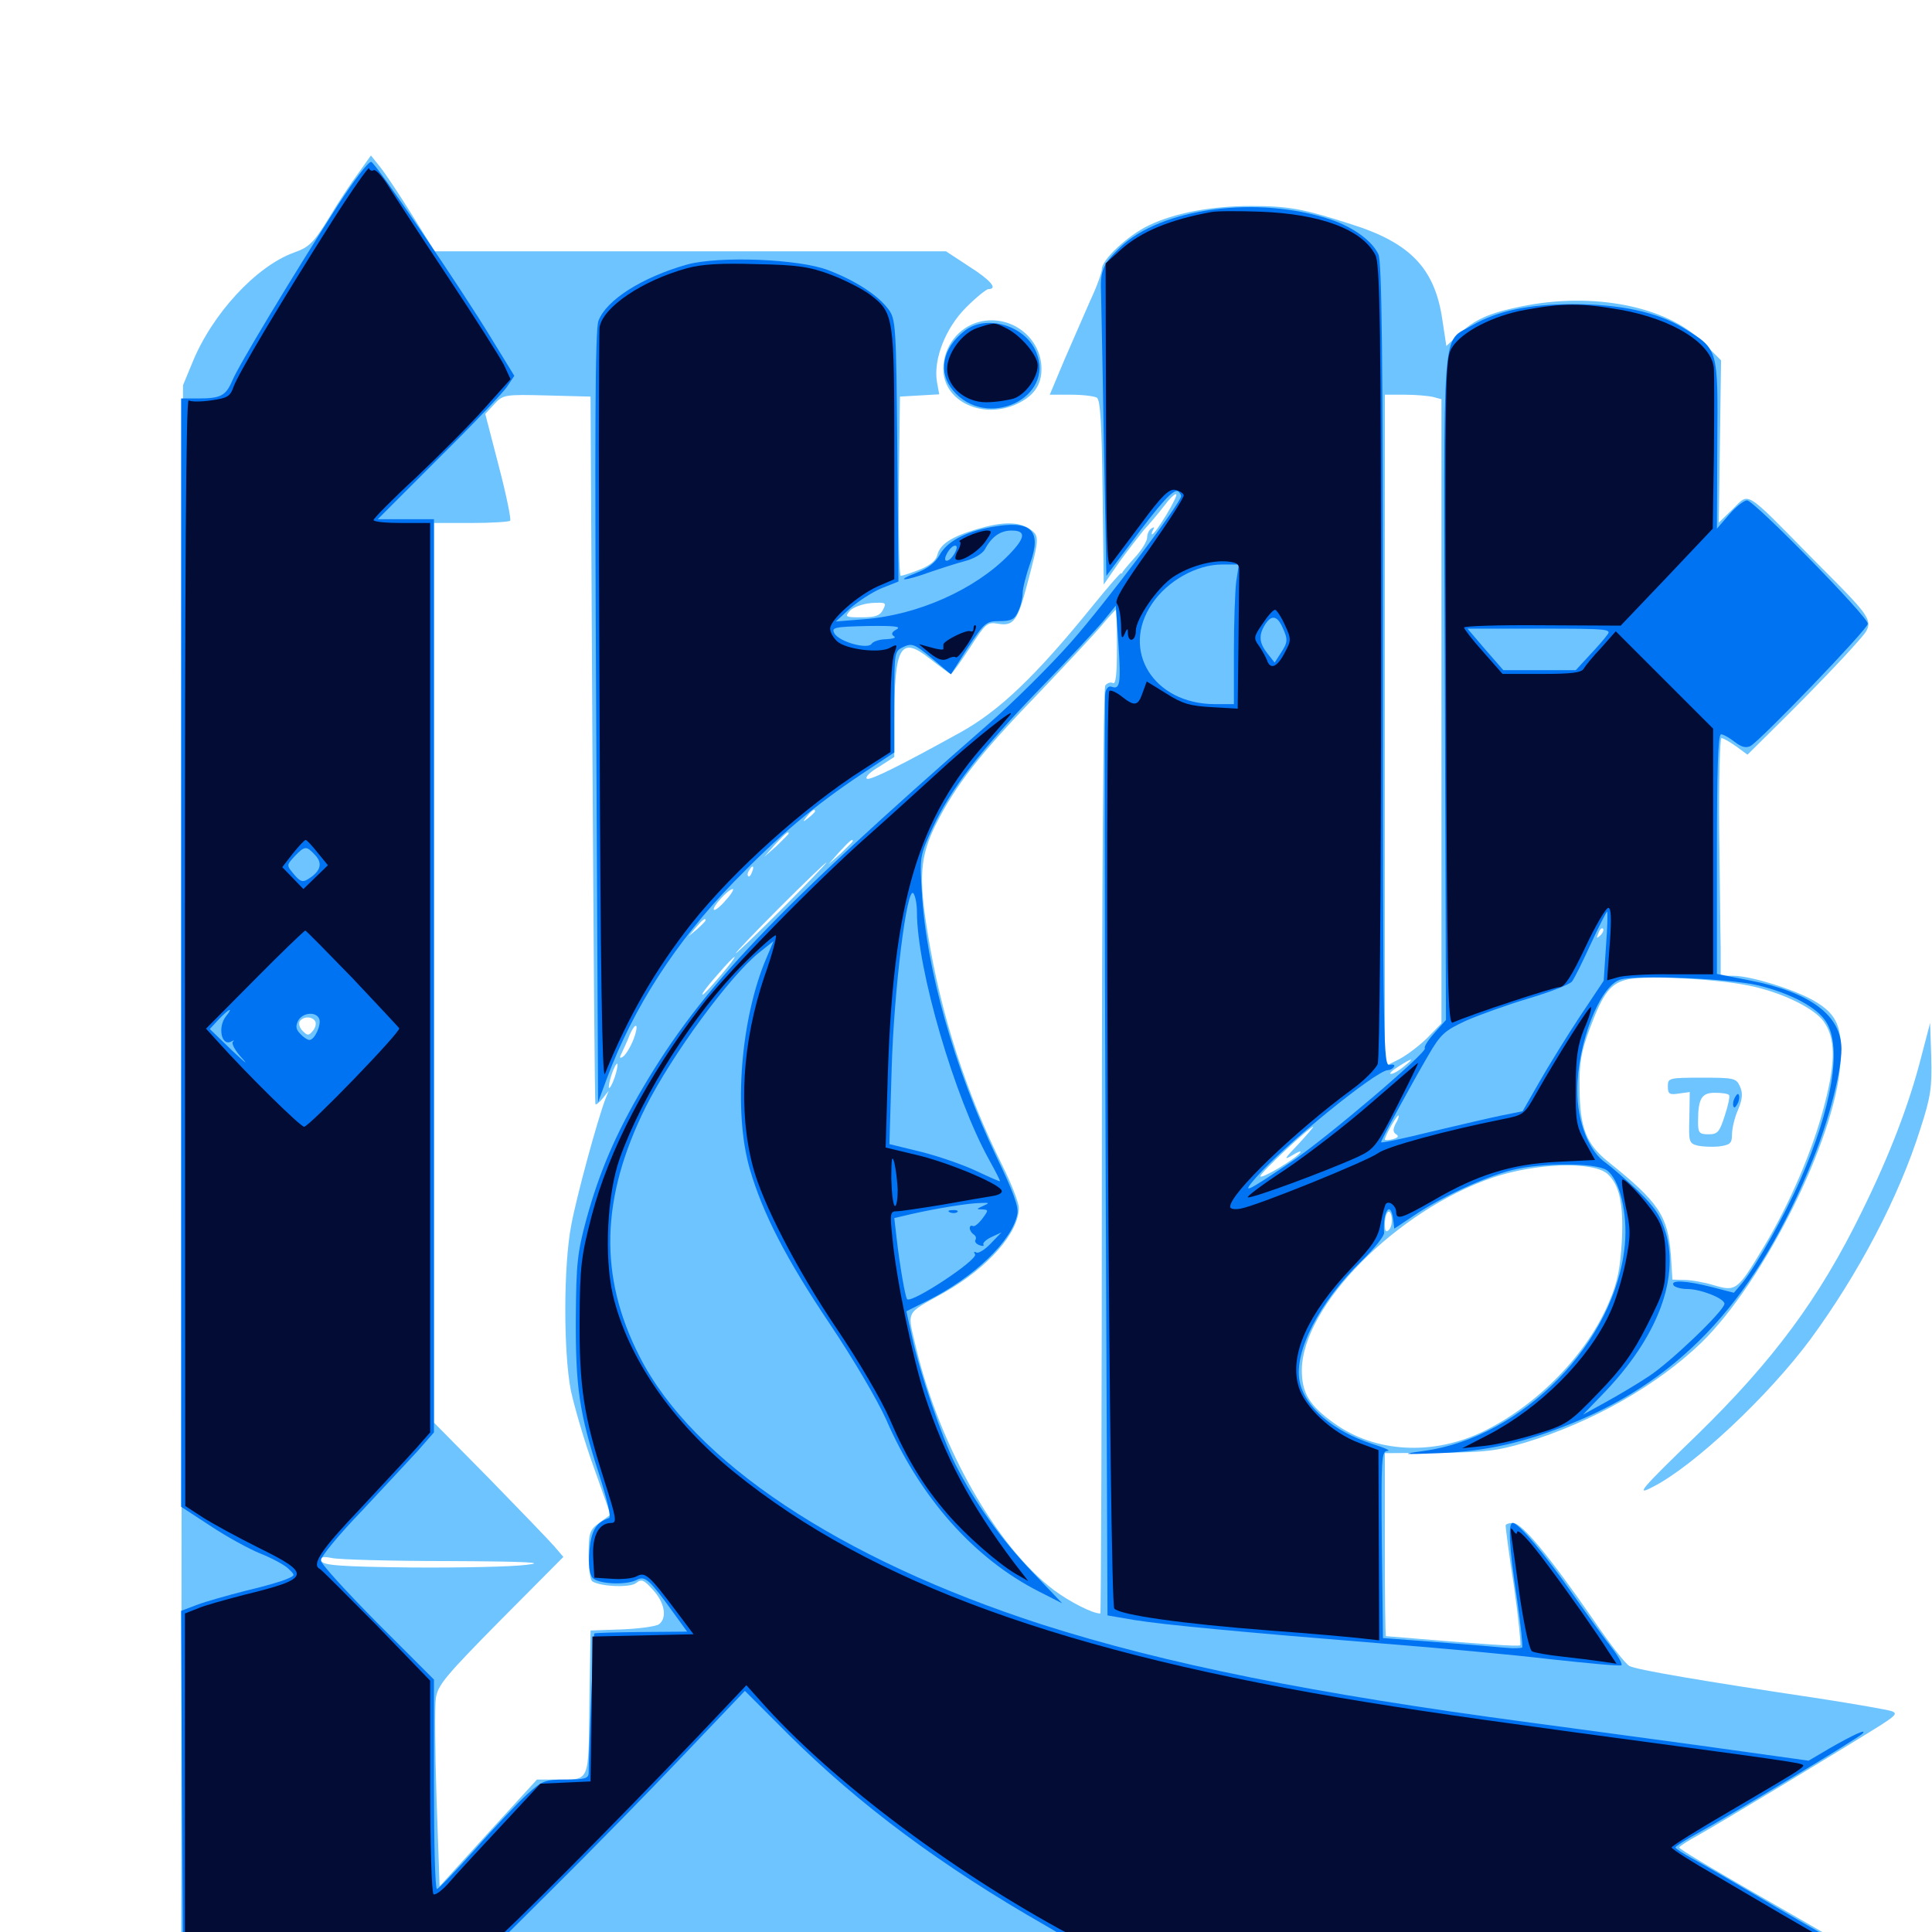 <svg xmlns="http://www.w3.org/2000/svg" viewBox="0 -1000 1000 1000">
	<path fill="#6dc4ff" d="M185.742 -910.742C182.227 -906.055 175.195 -895.508 170.312 -887.305C162.305 -874.219 159.961 -872.07 152.344 -869.336C132.617 -862.305 109.57 -837.305 99.414 -811.914L94.727 -800.586L94.141 -392.383L93.75 15.82L530.273 16.211C770.312 16.406 966.797 16.016 966.797 15.039C966.797 14.258 952.93 5.469 936.133 -4.102C887.305 -32.031 869.336 -42.773 869.141 -43.75C869.141 -44.336 873.828 -47.266 879.492 -50.391C890.039 -56.25 954.102 -94.922 972.461 -106.445C981.055 -111.914 982.227 -113.086 979.297 -114.258C977.148 -115.039 960.156 -117.969 941.406 -120.898C881.25 -129.883 846.875 -135.742 843.359 -137.695C841.406 -138.672 833.008 -149.414 824.805 -161.523C801.953 -194.531 787.695 -211.719 783.203 -211.719C781.055 -211.719 779.297 -211.133 779.297 -210.352C779.297 -209.375 781.055 -195.312 783.594 -179.102C785.938 -162.695 787.305 -148.828 786.914 -148.438C786.133 -147.656 768.75 -148.828 717.383 -153.125C716.992 -153.125 716.797 -174.414 716.797 -200.586V-247.852L744.727 -248.047C768.75 -248.242 774.805 -249.023 789.453 -253.32C824.219 -263.867 857.812 -283.008 880.664 -305.078C913.086 -336.719 950 -410.547 952.539 -449.219C953.906 -468.359 950.977 -475 938.867 -482.031C928.711 -487.891 906.055 -494.922 897.266 -494.922H890.625V-509.18C890.43 -516.797 890.234 -544.531 889.844 -570.703C889.648 -596.68 890.234 -617.969 891.016 -617.969C891.992 -617.969 895.312 -616.016 898.633 -613.672L904.492 -609.375L926.953 -631.641C939.258 -643.945 953.906 -659.18 959.375 -665.43C971.289 -679.102 972.852 -675.781 938.281 -710.742C902.344 -747.266 905.664 -745.117 896.875 -736.523L889.648 -729.492L890.234 -771.484L890.82 -813.477L881.445 -822.852C862.695 -841.602 824.609 -849.023 787.5 -841.406C770.312 -837.891 763.086 -834.57 754.688 -826.562L748.633 -820.898L746.484 -834.961C742.578 -861.133 729.883 -874.414 699.219 -883.984C674.414 -891.992 666.797 -893.359 647.461 -893.359C627.148 -893.359 608.203 -889.844 594.727 -883.398C583.984 -878.32 570.312 -865.625 570.312 -860.742C570.312 -858.984 567.773 -851.758 564.453 -844.727C561.328 -837.695 555.273 -823.633 550.977 -813.867L543.359 -795.703H554.492C560.547 -795.703 566.602 -794.922 567.773 -794.141C569.531 -792.969 570.312 -780.078 570.703 -745.117L571.289 -697.461L579.297 -708.984C583.789 -715.234 589.648 -722.656 591.992 -725.586C594.531 -728.32 599.219 -733.789 602.344 -737.891C605.273 -741.797 608.203 -744.727 608.789 -744.141C609.961 -743.164 598.047 -723.438 596.289 -723.438C595.898 -723.438 596.094 -724.414 596.875 -725.781C597.656 -727.148 597.461 -727.344 596.094 -726.562C594.727 -725.781 593.75 -723.633 593.75 -721.68C593.75 -719.922 590.82 -715.039 587.109 -711.133C583.594 -707.227 580.664 -703.711 580.859 -703.516C581.055 -703.125 580.664 -703.125 580.273 -703.32C579.883 -703.516 573.438 -696.094 565.82 -686.719C536.133 -650 517.188 -632.031 497.07 -620.898C466.016 -603.711 450.977 -596.289 448.828 -596.875C447.461 -597.461 450 -600.195 454.688 -602.93L462.891 -608.203V-626.562C462.891 -665.82 466.016 -671.289 481.641 -658.789C486.914 -654.688 491.602 -651.172 492.188 -651.172C492.773 -651.172 497.07 -657.227 501.953 -664.648C510.156 -677.344 510.938 -678.125 516.602 -677.148C524.609 -675.781 526.758 -678.711 531.641 -697.461C538.086 -721.68 538.086 -722.656 533.008 -726.172C527.148 -730.078 519.141 -730.078 505.859 -726.172C492.578 -722.266 486.523 -718.359 485.156 -712.695C484.375 -709.766 481.25 -707.227 475.781 -705.078C471.289 -703.32 466.992 -701.953 466.211 -701.953C465.43 -701.953 465.039 -722.852 465.234 -748.438L465.82 -794.727L475.977 -795.312L486.133 -795.898L484.961 -802.344C483.008 -814.062 489.453 -830.273 500 -840.82C505.273 -846.094 510.547 -850.391 511.719 -850.391C516.602 -850.391 512.695 -855.078 501.562 -862.109L489.648 -869.922H357.227H225L213.086 -889.062C206.641 -899.414 199.219 -910.547 196.68 -913.672L191.992 -919.531ZM306.641 -612.109C307.227 -511.719 307.812 -429.102 308.203 -428.516C308.398 -427.93 310.156 -429.297 311.914 -431.445L315.039 -435.352L313.477 -431.445C309.18 -420.312 298.438 -380.664 295.703 -366.016C291.602 -344.922 291.602 -300 295.508 -280.078C297.266 -272.07 302.344 -254.297 307.227 -240.82L316.016 -216.016L310.352 -211.914C305.078 -208.008 304.688 -206.641 304.688 -195.117C304.688 -188.281 305.469 -182.031 306.641 -181.445C311.133 -178.711 326.367 -178.125 329.297 -180.664C332.031 -182.812 333.203 -182.422 338.086 -176.953C344.141 -170.312 345.312 -162.695 341.211 -159.375C339.844 -158.203 331.25 -157.031 322.266 -156.641L305.664 -156.055L305.078 -118.75C304.492 -76.172 305.859 -78.906 286.914 -78.906H277.93L252.734 -51.367L227.539 -23.633L225.977 -68.359C225.195 -92.969 225 -116.602 225.586 -120.898C226.562 -127.734 230.273 -132.227 259.18 -161.523L291.602 -194.141L286.914 -199.609C284.375 -202.539 269.336 -218.164 253.516 -234.375L224.609 -263.672V-496.484V-729.297H243.75C254.297 -729.297 263.477 -729.883 264.062 -730.469C264.648 -731.055 262.109 -743.75 258.203 -758.594L251.172 -785.742L255.859 -790.82C260.352 -795.703 261.133 -795.898 283.203 -795.312L305.664 -794.727ZM741.797 -794.531L746.094 -793.359V-631.836V-470.312L738.867 -462.891C734.961 -458.984 728.32 -453.906 724.219 -451.758L716.797 -448.047V-621.875V-795.703H727.148C732.617 -795.703 739.258 -795.117 741.797 -794.531ZM457.031 -684.375C455.469 -681.25 452.93 -680.469 445.898 -680.469C437.5 -680.469 437.109 -680.664 440.039 -683.984C441.797 -685.742 446.484 -687.5 451.172 -687.891C458.594 -688.281 458.984 -688.086 457.031 -684.375ZM464.258 -683.203C465.039 -683.789 463.867 -684.375 461.719 -684.18C459.57 -684.18 458.984 -683.594 460.547 -683.008C461.914 -682.422 463.672 -682.617 464.258 -683.203ZM578.125 -664.648C578.125 -650.781 577.539 -645.508 575.977 -646.484C574.805 -647.07 573.047 -646.484 572.07 -645.117C571.094 -643.555 570.312 -536.133 570.312 -403.711C570.312 -272.266 569.922 -164.844 569.531 -164.844C565.43 -164.844 553.711 -170.898 545.508 -176.953C515.82 -199.414 486.719 -250.781 474.414 -301.367C469.531 -322.266 467.969 -319.336 488.477 -330.859C511.328 -343.75 527.344 -361.914 527.344 -374.805C527.344 -377.539 523.438 -387.5 518.75 -396.875C500.195 -434.18 487.109 -474.414 480.273 -516.406C475.391 -545.898 476.172 -556.641 484.375 -573.242C494.531 -593.359 506.836 -609.375 535.938 -639.453C550.781 -655.078 566.211 -671.484 570.117 -676.172C573.828 -680.664 577.344 -684.375 577.539 -684.375C577.93 -684.375 578.125 -675.586 578.125 -664.648ZM421.875 -580.078C421.875 -579.688 420.312 -578.125 418.555 -576.758C415.43 -574.219 415.234 -574.414 417.773 -577.539C420.312 -580.664 421.875 -581.641 421.875 -580.078ZM408.203 -568.555C408.203 -568.164 405.273 -565.43 401.953 -562.109L395.508 -556.445L401.172 -562.891C406.641 -568.75 408.203 -570.117 408.203 -568.555ZM441.406 -564.648C441.406 -564.258 438.477 -561.523 435.156 -558.203L428.711 -552.539L434.375 -558.984C439.844 -564.844 441.406 -566.211 441.406 -564.648ZM405.273 -530.078C392.383 -517.188 381.445 -506.641 380.859 -506.641C380.469 -506.641 390.43 -517.188 403.32 -530.078C416.211 -542.969 427.148 -553.516 427.734 -553.516C428.125 -553.516 418.164 -542.969 405.273 -530.078ZM389.258 -548.633C388.672 -546.875 387.695 -545.898 387.305 -546.484C386.719 -547.07 386.914 -548.242 387.695 -549.414C389.453 -552.539 390.625 -551.953 389.258 -548.633ZM375.586 -533.984C372.852 -530.664 369.922 -528.516 369.531 -529.102C368.359 -530.273 376.953 -539.844 379.297 -539.844C380.078 -539.844 378.516 -537.109 375.586 -533.984ZM365.234 -523.633C365.234 -523.242 363.281 -521.289 360.938 -519.141L356.445 -515.43L360.156 -519.922C363.672 -524.023 365.234 -525.195 365.234 -523.633ZM828.32 -515.82C826.367 -514.062 826.172 -514.258 827.344 -516.992C827.93 -518.945 829.102 -519.922 829.688 -519.336C830.273 -518.75 829.688 -517.188 828.32 -515.82ZM372.852 -494.922C368.359 -489.648 364.258 -485.156 363.672 -485.156C362.695 -485.156 366.406 -490.039 374.805 -499.414C383.008 -508.398 381.641 -505.273 372.852 -494.922ZM905.273 -489.844C921.875 -486.523 938.867 -478.32 943.945 -471.289C950 -462.695 950.195 -450.781 944.531 -428.906C938.672 -405.469 926.367 -376.758 912.5 -353.906C899.219 -331.836 898.438 -331.445 887.109 -334.766C882.031 -336.328 875.195 -337.5 871.875 -337.5L865.625 -337.695L864.844 -350.391C863.281 -370.703 858.594 -377.734 832.227 -398.828C821.094 -407.812 817.773 -416.211 817.578 -436.328C817.383 -450 818.359 -455.469 822.852 -467.578C829.883 -486.328 833.594 -491.211 842.969 -493.164C853.125 -495.117 888.086 -493.359 905.273 -489.844ZM163.086 -471.484C163.867 -470.312 163.281 -467.969 161.914 -466.406C159.766 -463.867 159.18 -463.867 156.641 -466.406C155.078 -467.969 154.492 -470.117 155.078 -471.289C156.836 -474.023 161.523 -474.023 163.086 -471.484ZM327.539 -461.133C325.977 -457.422 323.633 -453.711 322.266 -452.93C320.703 -451.953 320.508 -452.539 321.875 -455.078C322.852 -457.227 324.805 -461.328 325.977 -464.453C327.344 -467.578 328.711 -469.531 329.297 -468.945C329.883 -468.555 329.102 -464.844 327.539 -461.133ZM726.758 -448.047C724.219 -445.898 721.289 -444.141 719.922 -444.141C718.75 -444.141 720.508 -445.898 723.633 -447.852C731.25 -452.734 732.617 -452.734 726.758 -448.047ZM318.164 -442.383C316.992 -438.867 315.625 -436.523 315.234 -436.914C314.844 -437.305 315.43 -440.43 316.602 -443.945C317.773 -447.461 319.141 -449.805 319.531 -449.414C319.922 -449.023 319.336 -445.898 318.164 -442.383ZM722.461 -418.555C720.898 -415.43 720.898 -414.062 722.656 -412.891C724.219 -411.914 723.633 -411.133 720.898 -410.352C718.555 -409.766 716.797 -409.766 716.797 -410.156C716.797 -411.914 722.852 -422.656 723.828 -422.656C724.219 -422.656 723.828 -420.703 722.461 -418.555ZM671.875 -407.617C664.844 -400.391 664.258 -399.219 668.75 -401.953C671.875 -403.906 673.828 -404.492 673.047 -403.516C671.094 -400.391 652.344 -389.258 652.344 -391.211C652.344 -392.969 677.734 -416.602 679.688 -416.797C680.078 -416.797 676.562 -412.695 671.875 -407.617ZM731.836 -413.672C732.617 -414.258 731.445 -414.844 729.297 -414.648C727.148 -414.648 726.562 -414.062 728.125 -413.477C729.492 -412.891 731.25 -413.086 731.836 -413.672ZM832.031 -392.383C838.281 -386.719 840.43 -376.758 839.453 -357.422C838.672 -344.141 837.305 -336.523 833.203 -326.953C822.07 -299.609 796.094 -272.852 767.578 -258.984C741.602 -246.484 711.914 -248.047 690.625 -263.281C677.734 -272.461 673.828 -278.906 673.828 -290.82C674.023 -324.023 722.852 -373.438 772.461 -390.43C794.727 -398.047 824.609 -399.023 832.031 -392.383ZM718.945 -363.477C717.383 -361.914 716.797 -362.695 716.797 -366.211C716.797 -372.656 719.531 -375.391 720.312 -369.922C720.703 -367.578 720.117 -364.648 718.945 -363.477ZM232.227 -191.992C273.438 -191.797 283.008 -191.211 272.461 -190.039C265.039 -189.062 238.281 -188.477 213.086 -188.672C175.977 -189.062 167.188 -189.844 166.406 -191.992C165.625 -194.141 166.992 -194.531 171.875 -193.555C175.391 -192.773 202.539 -191.992 232.227 -191.992ZM863.281 -437.695C863.281 -433.789 864.062 -433.203 868.945 -433.984L874.609 -434.766L874.414 -421.484C874.023 -408.984 874.219 -408.203 878.711 -407.031C881.445 -406.445 886.523 -406.25 890.039 -406.641C895.508 -407.422 896.484 -408.203 896.484 -412.891C896.484 -415.82 897.852 -421.68 899.609 -425.586C901.953 -431.25 902.148 -434.18 900.586 -437.695C898.633 -441.992 897.461 -442.188 880.859 -442.188C863.672 -442.188 863.281 -441.992 863.281 -437.695ZM894.922 -433.203C895.508 -432.617 894.531 -427.93 892.773 -422.656C890.039 -414.062 889.062 -412.891 884.375 -412.891C879.492 -412.891 878.906 -413.672 878.906 -419.336C878.906 -431.25 880.664 -434.375 887.5 -434.375C891.016 -434.375 894.336 -433.984 894.922 -433.203ZM506.836 -833.398C496.094 -830.664 488.281 -820.508 488.281 -808.984C488.281 -792.188 508.789 -782.617 526.562 -791.016C535.156 -795.117 539.062 -800.781 539.062 -808.984C539.062 -825.391 523.047 -837.5 506.836 -833.398ZM994.531 -453.32C988.281 -428.711 978.125 -402.148 963.672 -372.852C941.602 -327.734 917.773 -295.703 878.125 -257.031C849.023 -228.906 846.094 -225.391 855.664 -230.469C876.758 -241.211 915.43 -277.539 937.109 -306.836C961.914 -340.625 982.812 -380.273 993.945 -415.625C999.414 -432.422 1000 -437.109 999.609 -452.734L999.023 -470.508Z"/>
	<path fill="#0073f3" d="M175 -893.945C151.953 -858.008 123.047 -810.156 120.117 -802.734C116.797 -795.117 114.258 -793.75 102.344 -793.75H93.75V-506.836V-220.117L108.984 -210.156C117.188 -204.688 128.906 -198.242 134.766 -195.898C140.625 -193.555 147.266 -190.039 149.219 -188.086C152.93 -184.57 152.93 -184.57 148.242 -182.617C145.703 -181.445 136.133 -178.711 126.953 -176.562C117.773 -174.219 106.641 -171.094 101.953 -169.336L93.75 -166.211L94.141 -75.586L94.727 14.844L139.648 16.016C164.453 16.602 199.023 16.602 216.797 15.82L249.023 14.453L285.156 -21.484C305.078 -41.211 335.742 -72.461 353.32 -91.016L385.547 -124.805L408.008 -102.344C444.727 -65.82 487.5 -33.984 541.211 -3.32C580.664 19.141 552.539 16.797 773.633 16.797C879.883 16.797 966.797 16.016 966.797 15.234C966.797 14.258 963.867 12.305 960.547 10.547C957.031 8.984 938.672 -1.562 919.922 -12.5C901.172 -23.633 881.641 -34.961 876.562 -37.695C871.484 -40.43 867.188 -43.164 867.188 -43.75C867.188 -44.336 872.656 -47.852 879.492 -51.562C896.094 -60.742 961.523 -100.195 963.867 -102.539C966.992 -105.664 959.375 -102.148 947.07 -95.117L936.133 -88.672L878.711 -96.68C847.07 -100.977 808.203 -106.25 791.992 -108.398C679.297 -123.438 603.516 -138.672 539.258 -159.18C434.766 -192.969 358.594 -243.555 331.055 -297.852C309.766 -339.453 310.938 -380.078 334.18 -426.953C347.852 -454.102 377.734 -494.727 392.773 -506.836L400.391 -512.891L396.68 -504.102C383.398 -473.047 379.492 -424.609 388.086 -394.922C394.922 -371.68 406.641 -348.828 429.688 -314.453C441.602 -296.68 454.102 -275.391 458.594 -265.43C476.172 -224.805 504.297 -193.164 537.891 -176.172L549.805 -170.117L534.18 -186.523C517.773 -203.711 504.492 -222.461 494.531 -241.992C487.5 -256.055 475.977 -289.648 472.07 -308.008L469.141 -321.289L480.078 -326.758C504.492 -339.062 523.828 -357.812 526.562 -371.484C527.344 -375.391 524.414 -383.398 515.625 -401.562C494.141 -446.68 479.297 -498.828 477.148 -538.086C475.977 -556.445 476.172 -557.227 482.617 -571.289C491.992 -591.602 507.617 -611.914 538.672 -643.945C553.516 -659.18 568.164 -675 571.484 -679.102L577.539 -686.523L578.906 -666.797C580.273 -646.094 579.688 -642.969 575.391 -644.531C573.828 -645.117 572.461 -643.75 572.07 -641.016C571.68 -638.477 571.68 -530.273 572.266 -400.195L573.242 -163.867L586.914 -161.523C602.344 -158.984 644.141 -155.078 716.797 -149.219C744.141 -147.07 782.617 -143.555 802.344 -141.211C822.07 -139.062 838.672 -137.5 839.258 -138.086C839.844 -138.672 837.695 -142.578 834.57 -146.68C831.25 -150.781 822.266 -163.281 814.258 -174.609C799.609 -195.703 785.938 -211.719 783.008 -211.719C780.469 -211.719 781.055 -199.805 785.156 -172.656C787.109 -159.18 788.281 -147.852 787.891 -147.266C787.305 -146.875 783.594 -146.68 779.688 -147.07C775.781 -147.461 759.766 -148.828 744.141 -150L715.82 -152.148L715.234 -200.391C714.844 -245.508 715.039 -248.828 718.164 -249.023C720.117 -249.023 716.797 -250.586 710.547 -252.539C689.844 -259.18 675.195 -271.875 672.656 -285.156C669.727 -300.586 683.008 -326.172 704.688 -347.266C711.328 -353.711 716.602 -360.352 716.406 -361.914C715.625 -372.852 719.727 -379.102 721.094 -368.945L721.68 -364.062L732.227 -371.094C745.898 -380.273 767.969 -390.625 782.422 -394.336C797.656 -398.242 825.781 -398.242 831.641 -394.336C838.281 -389.648 842.578 -372.07 841.016 -355.664C836.328 -305.469 788.281 -256.055 737.109 -249.023C724.609 -247.266 725.195 -247.07 745.117 -247.852C769.531 -248.828 789.062 -253.32 814.062 -263.477C871.484 -286.914 909.766 -328.906 938.477 -400.195C946.68 -420.508 953.125 -445.508 953.125 -457.031C953.125 -474.414 936.914 -486.523 905.469 -492.578L888.672 -495.898V-558.008C888.672 -601.367 889.258 -619.922 890.82 -619.922C891.992 -619.922 895.117 -618.164 897.852 -616.016C901.367 -613.281 903.711 -612.695 906.055 -613.867C911.523 -616.992 966.797 -674.414 966.797 -677.148C966.797 -680.859 907.812 -741.016 904.297 -741.016C902.734 -741.016 898.438 -737.695 895.117 -733.789L888.672 -726.367L888.867 -769.922C889.258 -820.117 889.453 -819.141 871.289 -830.273C857.617 -838.477 838.672 -842.578 814.062 -842.578C791.406 -842.578 775 -839.062 762.109 -831.641C745.898 -822.07 747.266 -838.086 747.852 -644.336L748.438 -472.07L742.383 -465.234C739.062 -461.523 736.914 -458.008 737.5 -457.422C739.258 -455.664 686.133 -410.547 668.359 -398.633C644.336 -382.422 642.383 -381.641 650.195 -390.625C664.844 -407.422 712.5 -446.094 718.359 -446.094C719.531 -446.094 720.898 -446.875 721.484 -447.852C722.266 -448.828 721.094 -449.219 719.336 -448.828C716.016 -447.852 715.82 -458.594 715.82 -655.469C715.82 -817.383 715.234 -864.258 713.477 -868.359C710.156 -875.391 700.391 -882.422 688.867 -886.328C650.977 -899.023 600.977 -892.383 579.688 -871.875C570.703 -863.086 569.336 -859.961 569.922 -847.461C569.922 -846.484 570.703 -813.281 571.289 -773.828L572.656 -701.953L585.547 -719.141C600.977 -740.039 607.422 -747.07 609.766 -745.703C610.547 -745.117 611.328 -743.945 611.328 -743.164C611.328 -739.844 572.07 -687.695 554.492 -667.773C544.336 -656.25 525 -636.914 511.328 -625C400.781 -528.32 363.281 -488.867 332.812 -437.109C318.555 -412.891 310.156 -393.164 303.516 -368.945C298.828 -351.562 298.242 -345.898 298.047 -318.164C297.852 -282.422 299.805 -268.555 309.961 -237.305C314.453 -223.242 316.406 -214.648 315.234 -214.258C308.398 -211.914 306.055 -207.812 305.078 -197.461C304.492 -190.234 305.078 -185.352 306.641 -183.398C309.375 -180.078 324.414 -179.297 329.883 -182.422C333.984 -184.375 336.328 -182.227 348.438 -165.43L355.664 -155.469L331.641 -155.273C318.555 -155.078 307.812 -154.883 307.617 -154.492C307.227 -154.102 304.688 -90.82 304.688 -82.422C304.688 -79.492 302.734 -78.906 292.969 -78.906C282.031 -78.906 280.664 -78.32 272.852 -71.289C268.164 -66.992 256.055 -54.297 246.094 -42.969C235.938 -31.641 226.953 -22.266 226.172 -22.266C225.195 -22.266 224.609 -46.68 224.609 -76.562V-130.664L195.312 -159.961C179.297 -176.172 166.016 -190.625 166.016 -192.383C166.016 -194.141 175.391 -205.664 187.109 -217.773C198.633 -230.078 211.719 -244.141 216.406 -249.219L224.609 -258.594V-494.922V-731.25H209.961H195.508L227.344 -763.086C244.922 -780.469 260.742 -797.07 262.695 -800.195L266.211 -805.469L255.078 -823.633C238.477 -851.172 194.531 -915.43 192.188 -916.211C190.82 -916.602 183.203 -906.641 175 -893.945ZM639.844 -698.828C639.258 -693.75 638.672 -677.539 638.672 -662.695V-635.547H628.516C597.07 -635.742 579.883 -663.281 596.289 -687.5C604.102 -699.219 619.336 -707.812 632.422 -707.812H641.211ZM663.672 -675.586C666.797 -668.945 666.602 -667.578 662.891 -661.914L659.766 -657.031L656.055 -661.719C651.758 -667.188 651.367 -671.094 654.688 -676.562C658.008 -681.836 660.938 -681.445 663.672 -675.586ZM831.836 -671.289C830.469 -669.336 826.172 -664.453 822.461 -660.547L815.625 -653.125H796.875H778.125L768.75 -663.867L759.57 -674.609H797.07C832.422 -674.609 834.375 -674.414 831.836 -671.289ZM163.281 -557.227C167.188 -552.93 165.82 -548.828 159.375 -544.922C156.641 -543.164 155.273 -543.75 152.148 -547.461C148.242 -552.148 148.242 -552.148 152.539 -556.836C157.812 -562.305 158.594 -562.305 163.281 -557.227ZM474.609 -527.93C474.609 -498.438 494.141 -431.836 511.914 -399.805C515.039 -394.141 517.578 -389.258 517.578 -388.672C517.578 -388.281 512.305 -390.625 505.664 -393.75C499.219 -396.875 486.328 -401.367 477.148 -403.711L460.352 -407.812L461.523 -446.875C462.695 -487.695 469.531 -542.773 472.852 -537.5C473.828 -536.133 474.609 -531.836 474.609 -527.93ZM831.25 -510.156L830.078 -492.383L817.578 -473.633C810.742 -463.281 801.367 -448.047 796.68 -439.844L788.086 -424.805L777.344 -422.656C771.484 -421.484 754.883 -417.578 740.82 -414.258C726.562 -410.742 714.844 -408.203 714.844 -408.789C714.844 -409.961 730.469 -438.672 739.258 -453.711C745.703 -464.844 747.852 -466.602 758.789 -471.68C765.43 -474.609 780.078 -479.883 791.211 -483.203C802.344 -486.523 812.5 -490.43 813.672 -491.992C815.039 -493.75 819.336 -502.539 823.438 -511.523C827.734 -520.703 831.445 -528.125 831.836 -528.125C832.227 -528.125 832.031 -520.117 831.25 -510.156ZM909.766 -490.039C926.758 -485.938 940.82 -478.516 945.312 -470.898C953.516 -457.812 948.242 -426.562 931.641 -388.867C923.633 -370.703 909.18 -345.117 901.953 -336.133L897.461 -330.859L886.133 -333.789C873.047 -337.109 864.453 -337.695 866.211 -334.766C866.797 -333.789 870.117 -332.812 873.242 -332.812C880.273 -332.812 892.578 -327.93 892.578 -325.195C892.578 -321.68 864.844 -295.117 853.516 -287.695C847.656 -283.789 837.5 -277.734 831.055 -274.219L819.336 -267.773L830.469 -279.297C857.617 -307.617 869.141 -337.695 862.305 -361.523C859.57 -370.703 856.836 -374.805 847.852 -383.594C841.602 -389.453 834.18 -395.898 831.25 -398.047C822.461 -403.906 816.406 -419.141 816.406 -435.547C816.406 -459.766 827.93 -489.648 838.672 -492.969C847.07 -495.508 894.727 -493.555 909.766 -490.039ZM116.992 -474.023C112.5 -468.359 114.648 -458.203 119.727 -460.938C121.094 -461.719 121.484 -461.523 120.508 -460.742C119.727 -459.766 121.875 -455.859 125.391 -452.148C128.906 -448.242 126.562 -450.195 120.117 -456.25L108.594 -467.383L113.281 -472.461C118.555 -477.93 121.094 -479.102 116.992 -474.023ZM165.234 -472.656C166.406 -469.531 162.891 -461.719 160.156 -461.719C159.18 -461.719 157.031 -463.086 155.469 -464.844C153.125 -467.188 152.93 -468.75 154.297 -471.68C156.641 -475.977 163.672 -476.562 165.234 -472.656ZM508.789 -375.781C505.273 -374.219 505.273 -374.023 508.398 -374.023C511.719 -373.828 511.719 -373.633 508.398 -369.141C506.445 -366.602 504.297 -364.844 503.516 -365.43C502.539 -365.82 501.953 -365.43 501.953 -364.258C501.953 -363.281 502.93 -361.719 503.906 -361.133C505.078 -360.352 505.469 -359.18 504.883 -358.203C504.297 -357.422 505.273 -356.055 507.031 -355.469C508.594 -354.883 509.57 -355.078 508.984 -355.859C508.594 -356.641 510.352 -358.398 513.281 -359.766L518.359 -362.109L512.695 -356.25C509.766 -353.125 506.25 -350.977 505.273 -351.758C504.102 -352.344 503.906 -351.953 504.688 -350.781C506.445 -348.047 471.875 -325.195 469.531 -327.539C468.555 -328.516 465.625 -345.508 464.062 -359.375L462.891 -369.531L472.07 -371.68C484.18 -374.414 501.562 -377.344 507.812 -377.344C512.305 -377.539 512.305 -377.344 508.789 -375.781ZM897.656 -431.25C896.875 -429.492 896.875 -427.539 897.461 -426.953C897.852 -426.367 898.828 -427.539 899.609 -429.297C900.391 -431.055 900.391 -433.008 899.805 -433.594C899.414 -434.18 898.438 -433.008 897.656 -431.25ZM491.797 -372.461C490.234 -373.047 490.82 -373.633 492.969 -373.633C495.117 -373.828 496.289 -373.242 495.508 -372.656C494.922 -372.07 493.164 -371.875 491.797 -372.461ZM355.664 -863.086C332.227 -856.445 313.867 -844.727 309.766 -833.984C308.008 -829.492 307.812 -776.172 308.594 -628.711L309.57 -429.492L314.258 -442.188C327.93 -478.516 349.609 -512.305 379.883 -543.555C403.711 -567.969 420.703 -582.422 446.094 -599.414L462.891 -610.547V-636.719C462.891 -662.891 462.891 -662.891 467.773 -665.234C472.07 -667.188 473.633 -666.602 482.422 -659.18L492.188 -650.977L500.977 -664.844C509.57 -677.734 510.352 -678.516 517.383 -678.516C523.438 -678.516 525.195 -679.492 526.953 -683.398C528.32 -686.133 529.297 -690.43 529.297 -692.773C529.297 -695.312 531.055 -702.344 533.203 -708.398C539.453 -725.781 533.594 -731.055 512.891 -727.148C499.219 -724.609 490.039 -719.531 486.328 -712.695C484.18 -708.789 480.078 -705.664 474.414 -703.516C462.695 -699.023 467.969 -699.023 480.859 -703.711C486.523 -705.664 494.922 -708.398 499.414 -709.57C504.102 -710.742 508.594 -713.477 509.766 -715.625C513.281 -722.266 517.773 -725.391 523.633 -725.391C531.25 -725.391 530.859 -721.68 522.07 -712.695C504.688 -694.922 475.195 -681.641 447.266 -679.492L432.617 -678.32L440.039 -685.156C444.336 -688.867 451.562 -693.555 456.25 -695.508L465.039 -699.023L464.453 -766.797C463.867 -832.031 463.672 -834.766 459.766 -840.039C454.297 -847.266 442.969 -854.688 428.711 -860.156C413.477 -866.016 372.266 -867.578 355.664 -863.086ZM494.141 -713.672C492.969 -711.523 491.211 -709.766 490.039 -709.766C488.867 -709.766 488.867 -711.133 490.234 -713.672C491.406 -715.82 493.164 -717.578 494.336 -717.578C495.508 -717.578 495.508 -716.211 494.141 -713.672ZM464.062 -674.219C461.523 -672.852 461.133 -671.68 462.695 -670.703C464.062 -669.922 462.305 -669.336 458.789 -669.141C455.273 -669.141 451.953 -667.969 451.172 -666.797C449.219 -663.672 434.18 -667.773 431.836 -672.266C430.273 -675.195 431.836 -675.586 448.828 -675.977C462.891 -676.172 466.797 -675.781 464.062 -674.219ZM499.219 -828.711C487.695 -819.727 485.352 -807.227 493.359 -797.852C510.547 -777.344 546.289 -793.945 536.328 -817.773C530.664 -831.641 510.352 -837.5 499.219 -828.711Z"/>
	<path fill="#020c35" d="M171.68 -885.156C144.141 -841.602 123.242 -806.445 120.898 -799.805C119.141 -794.727 117.578 -793.945 109.375 -792.773C104.102 -791.992 98.828 -791.992 97.656 -792.773C96.289 -793.555 95.703 -706.25 95.703 -507.227L95.898 -220.508L104.883 -214.648C109.766 -211.523 122.656 -204.492 133.594 -199.023C161.719 -185.156 161.133 -183.008 125.977 -174.414C116.406 -171.875 105.469 -168.945 102.148 -167.383L95.703 -164.844V-75V14.844H169.922L243.945 14.648L253.32 7.227C262.891 -0.586 317.773 -55.664 361.719 -101.758L386.328 -127.734L396.484 -116.406C435.156 -73.828 503.711 -23.633 566.602 8.008L580.078 14.844H771.875H963.867L948.242 5.859C939.648 0.977 927.734 -6.055 921.875 -9.375C916.016 -12.891 900.781 -21.68 888.281 -29.102C875.586 -36.328 865.234 -42.969 865.234 -43.75C865.234 -44.531 879.102 -53.125 896.289 -63.086C913.281 -73.047 928.906 -82.227 930.859 -83.789C934.375 -86.328 934.375 -86.523 929.688 -87.5C926.953 -88.086 908.203 -90.82 887.695 -93.555C771.289 -109.18 745.117 -112.891 707.422 -118.945C551.172 -144.336 451.367 -180.469 380.664 -237.5C347.852 -263.867 324.805 -297.461 317.188 -329.883C312.695 -349.609 314.258 -381.836 320.703 -400.195C332.422 -433.398 359.57 -475.977 385.156 -501.367C393.75 -509.961 401.172 -516.406 401.562 -515.82C402.148 -515.234 399.609 -505.664 395.703 -494.727C384.18 -460.547 382.031 -425.586 389.648 -396.289C394.531 -377.539 412.109 -343.359 433.203 -312.109C444.336 -295.703 456.25 -275.391 460.547 -265.43C469.141 -245.312 477.93 -230.859 490.234 -216.602C499.805 -205.469 516.211 -191.016 525.781 -185.352L532.227 -181.641L524.805 -191.211C502.344 -221.094 489.062 -246.094 478.711 -277.539C472.461 -296.875 463.867 -337.891 461.914 -359.18C460.547 -371.875 460.742 -373.047 464.062 -373.047C466.211 -373.047 476.562 -374.609 487.305 -376.367C498.047 -378.32 509.766 -380.273 513.281 -380.859C517.188 -381.445 519.141 -382.617 518.359 -383.984C516.016 -387.891 489.453 -398.828 473.828 -402.344L458.398 -406.055L459.57 -445.117C462.5 -533.789 475.391 -576.758 510.742 -616.016C515.039 -620.898 520.312 -626.953 522.461 -629.492C528.32 -636.523 501.562 -615.234 483.594 -598.438C474.805 -590.43 459.375 -576.367 449.219 -567.383C423.047 -544.336 375.977 -496.289 362.891 -479.102C334.766 -442.383 315.234 -404.883 306.25 -370.703C300.781 -349.609 300.195 -344.531 300 -317.188C299.805 -282.227 302.148 -267.188 312.5 -234.57C318.945 -214.453 319.531 -211.719 316.406 -211.719C309.961 -211.719 306.445 -205.078 307.031 -193.945L307.617 -183.398L316.797 -182.812C321.875 -182.422 327.734 -183.008 329.688 -184.18C333.984 -186.523 336.133 -184.57 350.195 -165.82L358.984 -154.102L332.812 -153.516L306.641 -152.93L306.25 -115.43L305.664 -77.93L292.578 -77.344L279.688 -76.758L259.375 -54.883C248.047 -42.773 235.938 -29.688 232.617 -25.781C229.102 -21.68 225.391 -18.945 224.414 -19.531C223.438 -20.117 222.656 -44.922 222.656 -75.391V-130.078L194.922 -158.789C179.492 -174.414 166.406 -187.5 165.625 -187.891C160.938 -190.039 166.406 -198.047 186.133 -218.75C198.047 -231.641 211.328 -245.703 215.43 -250.391L222.656 -258.594V-493.945V-729.297H208.008C200 -729.297 193.359 -729.883 193.359 -730.859C193.359 -731.641 203.32 -741.797 215.625 -753.125C227.734 -764.648 243.75 -780.664 250.977 -788.867L264.258 -803.711L260.938 -810.938C258.984 -814.844 245.703 -835.742 231.445 -857.227C217.188 -878.711 203.32 -900 200.391 -904.688C197.461 -909.18 194.336 -912.5 193.359 -911.914C192.578 -911.328 191.406 -911.719 191.016 -912.891C190.82 -913.867 182.031 -901.367 171.68 -885.156ZM164.453 -558.594L169.727 -552.148L163.281 -545.898L157.031 -539.844L151.562 -545.508L146.094 -551.172L151.562 -558.203C154.688 -562.109 157.617 -565.234 158.203 -565.234C158.789 -565.234 161.523 -562.305 164.453 -558.594ZM182.422 -493.75C195.312 -480.078 206.25 -468.359 206.641 -467.773C207.422 -465.82 159.961 -416.797 157.422 -416.797C155.469 -416.797 127.539 -444.336 112.305 -461.328L106.641 -467.578L131.836 -492.969C145.703 -507.031 157.617 -518.359 158.008 -518.359C158.398 -518.359 169.336 -507.227 182.422 -493.75ZM464.648 -384.18C464.648 -379.492 464.062 -375.781 463.281 -375.781C462.305 -375.781 461.523 -382.227 461.328 -390.039C461.328 -400.391 461.719 -402.539 462.891 -398.242C463.672 -395.117 464.453 -388.672 464.648 -384.18ZM626.953 -890.234C605.469 -886.328 590.625 -880.078 580.273 -870.898L572.266 -863.672L572.461 -784.18C572.461 -723.242 573.047 -705.664 574.805 -707.812C576.172 -709.57 583.203 -718.945 590.625 -728.906C600.977 -742.969 604.883 -746.875 608.008 -746.484C610.156 -746.094 612.305 -744.922 612.695 -743.75C613.086 -742.773 604.883 -730.078 594.727 -715.625C581.836 -697.656 576.562 -689.062 578.125 -687.5C579.102 -686.523 580.078 -681.641 580.273 -676.562C580.273 -669.922 580.664 -668.75 582.031 -671.68C583.398 -675 583.789 -675 583.789 -672.266C583.984 -666.992 587.891 -668.164 587.891 -673.438C587.891 -679.688 599.023 -695.898 607.227 -701.367C615.43 -706.836 627.148 -710.156 635.352 -709.375C640.82 -708.789 641.602 -708.008 641.406 -703.516C641.406 -700.391 641.211 -683.398 641.016 -665.625L640.625 -633.203L627.148 -633.984C616.211 -634.57 611.914 -635.742 603.711 -641.016L593.555 -647.266L591.406 -641.406C589.062 -634.57 587.305 -634.18 580.664 -639.453C577.93 -641.602 575 -642.969 574.219 -642.383C571.484 -640.625 574.219 -170.117 576.758 -167.383C580.078 -164.062 611.523 -159.57 657.227 -156.055C678.711 -154.492 700.195 -152.539 705.078 -151.953L713.867 -150.977L713.672 -200.195L713.477 -249.414L703.516 -253.125C689.453 -258.398 675 -271.875 672.07 -282.617C667.383 -298.828 676.953 -319.922 699.609 -343.75C710.547 -355.273 713.281 -359.375 714.648 -366.797C715.625 -371.875 716.797 -376.367 717.383 -376.953C719.141 -378.711 722.656 -375.781 722.656 -372.656C722.656 -368.359 725.586 -369.336 741.992 -378.711C764.648 -391.992 782.422 -397.461 805.859 -398.633L825.586 -399.609L820.508 -408.789C816.016 -416.797 815.43 -419.727 815.625 -437.305C815.625 -452.93 816.602 -458.984 819.922 -467.383C822.461 -473.047 824.023 -478.32 823.438 -478.711C822.656 -479.492 807.031 -454.883 795.117 -433.984C789.062 -423.242 788.672 -422.852 777.734 -420.703C748.438 -414.844 718.164 -406.641 713.281 -403.125C707.617 -399.023 651.367 -376.172 642.188 -374.414C639.062 -373.828 636.719 -374.219 636.719 -375.391C636.719 -382.227 670.117 -414.258 699.805 -436.133C706.055 -440.625 711.914 -446.68 713.086 -449.219C714.062 -452.344 714.844 -533.398 714.844 -658.398C714.844 -833.398 714.258 -863.281 711.914 -867.969C705.078 -881.25 683.594 -889.258 652.344 -890.43C641.016 -890.82 629.688 -890.82 626.953 -890.234ZM665.039 -676.562C668.555 -668.945 668.359 -668.555 664.844 -661.914C660.938 -654.492 657.422 -653.125 655.664 -658.594C654.883 -660.352 653.125 -663.672 651.562 -665.82C648.828 -669.531 648.828 -670.508 653.516 -677.148C656.055 -681.055 658.984 -684.375 659.961 -684.375C660.742 -684.375 663.086 -680.859 665.039 -676.562ZM355.469 -861.133C332.227 -854.688 312.109 -841.016 310.352 -830.664C309.961 -828.125 309.766 -739.062 310.352 -632.617C310.742 -499.023 311.719 -440.82 313.086 -444.141C325 -473.633 339.258 -498.242 358.008 -522.07C380.078 -549.805 416.797 -582.617 446.875 -601.758L460.938 -610.742V-633.789C460.938 -646.484 461.719 -658.984 462.891 -661.914C464.648 -666.602 464.453 -666.797 460.547 -664.648C455.078 -661.719 438.086 -663.867 433.398 -667.969C431.25 -669.922 429.688 -672.852 429.688 -674.609C429.688 -679.297 443.945 -691.797 454.297 -696.484L462.891 -700.195V-764.648C462.891 -836.328 462.695 -838.086 450.391 -847.461C446.484 -850.391 437.305 -855.078 430.078 -857.812C419.141 -861.914 412.891 -862.891 391.602 -863.281C373.242 -863.867 363.281 -863.281 355.469 -861.133ZM789.648 -839.648C773.047 -836.719 756.641 -828.32 751.562 -820.117C748.047 -814.453 747.852 -808.008 748.438 -641.797C749.023 -489.453 749.414 -469.727 751.953 -470.703C760.938 -474.805 804.297 -489.062 807.227 -489.062C809.766 -489.062 813.477 -494.727 820.508 -509.57C825.781 -520.898 831.25 -530.078 832.422 -530.078C833.984 -530.078 834.18 -524.609 833.203 -511.328L831.836 -492.578L837.305 -494.141C840.234 -495.117 852.734 -495.898 864.844 -495.703H886.719V-559.375V-622.852L861.523 -648.047L836.328 -673.242L828.906 -664.844C824.609 -660.352 820.508 -655.273 819.727 -653.906C818.555 -651.758 813.086 -651.172 797.852 -651.172H777.734L767.773 -662.5C762.305 -668.555 757.812 -674.414 757.812 -675.195C757.812 -675.977 775.977 -676.562 798.242 -676.367L838.867 -676.172L862.695 -701.172L886.523 -726.367L887.109 -765.43C887.305 -786.914 887.305 -806.445 887.109 -808.984C886.523 -821.875 866.211 -834.766 838.867 -839.648C818.75 -843.164 808.789 -843.164 789.648 -839.648ZM505.859 -830.273C497.852 -827.539 490.234 -816.992 490.234 -808.984C490.234 -799.805 499.609 -791.797 510.352 -791.797C515.039 -791.797 521.484 -792.773 524.805 -793.75C530.859 -795.898 537.109 -804.492 537.109 -810.938C537.109 -816.016 528.516 -826.172 521.289 -829.883C514.844 -833.203 514.844 -833.203 505.859 -830.273ZM500.977 -722.461C497.852 -721.094 495.898 -719.727 496.68 -719.727C497.461 -719.531 497.266 -717.773 496.094 -715.43C494.727 -713.281 494.141 -710.938 494.727 -710.547C496.68 -708.594 505.664 -713.867 509.766 -719.336C513.672 -725 513.672 -725.391 510.352 -725.391C508.398 -725.195 504.297 -724.023 500.977 -722.461ZM503.906 -674.805C503.906 -673.438 503.32 -672.852 502.344 -673.242C500.586 -674.414 488.477 -668.359 488.281 -666.406V-664.062C488.281 -663.477 485.352 -663.867 482.031 -664.844L475.586 -666.602L481.25 -661.914C485.547 -658.594 487.891 -657.812 490.43 -658.984C492.188 -659.961 494.141 -660.352 494.727 -659.766C495.312 -659.18 498.047 -662.305 500.977 -666.797C503.906 -671.289 505.664 -675.391 505.078 -676.172C504.492 -676.758 503.906 -676.172 503.906 -674.805ZM709.961 -429.297C697.07 -417.969 676.953 -402.539 665.43 -394.727C653.711 -387.109 644.922 -380.469 645.898 -380.273C647.852 -379.492 687.891 -394.336 703.125 -401.367C711.328 -405.273 712.695 -407.031 723.242 -427.734C729.492 -440.039 734.375 -450 733.984 -449.805C733.594 -449.805 722.852 -440.43 709.961 -429.297ZM841.406 -375.781C844.141 -363.672 844.141 -360.547 841.406 -346.68C839.648 -338.086 836.133 -326.367 833.398 -320.703C822.266 -296.289 797.07 -271.289 770.117 -257.227L756.836 -250.391L767.969 -251.562C774.219 -252.148 786.523 -255.078 795.312 -257.812C810.742 -262.5 812.305 -263.477 827.344 -279.102C839.648 -291.797 845.117 -299.414 852.539 -314.062C861.328 -331.445 862.109 -333.984 862.109 -347.07C862.305 -357.031 861.133 -363.086 858.594 -367.969C855.078 -374.805 842.188 -389.453 839.844 -389.453C839.062 -389.453 839.844 -383.398 841.406 -375.781ZM782.422 -203.906C783.008 -200.195 784.961 -185.742 786.914 -171.875C789.062 -158.008 791.602 -146.094 792.969 -145.312C794.336 -144.531 801.172 -143.359 808.398 -142.578C815.43 -141.797 824.805 -140.625 828.906 -140.039L836.719 -138.867L832.812 -144.727C826.758 -154.297 812.695 -174.414 801.562 -189.258C791.211 -203.32 785.156 -209.57 785.156 -206.641C785.156 -205.664 784.18 -206.25 783.203 -207.812C781.836 -209.961 781.641 -208.789 782.422 -203.906Z"/>
</svg>